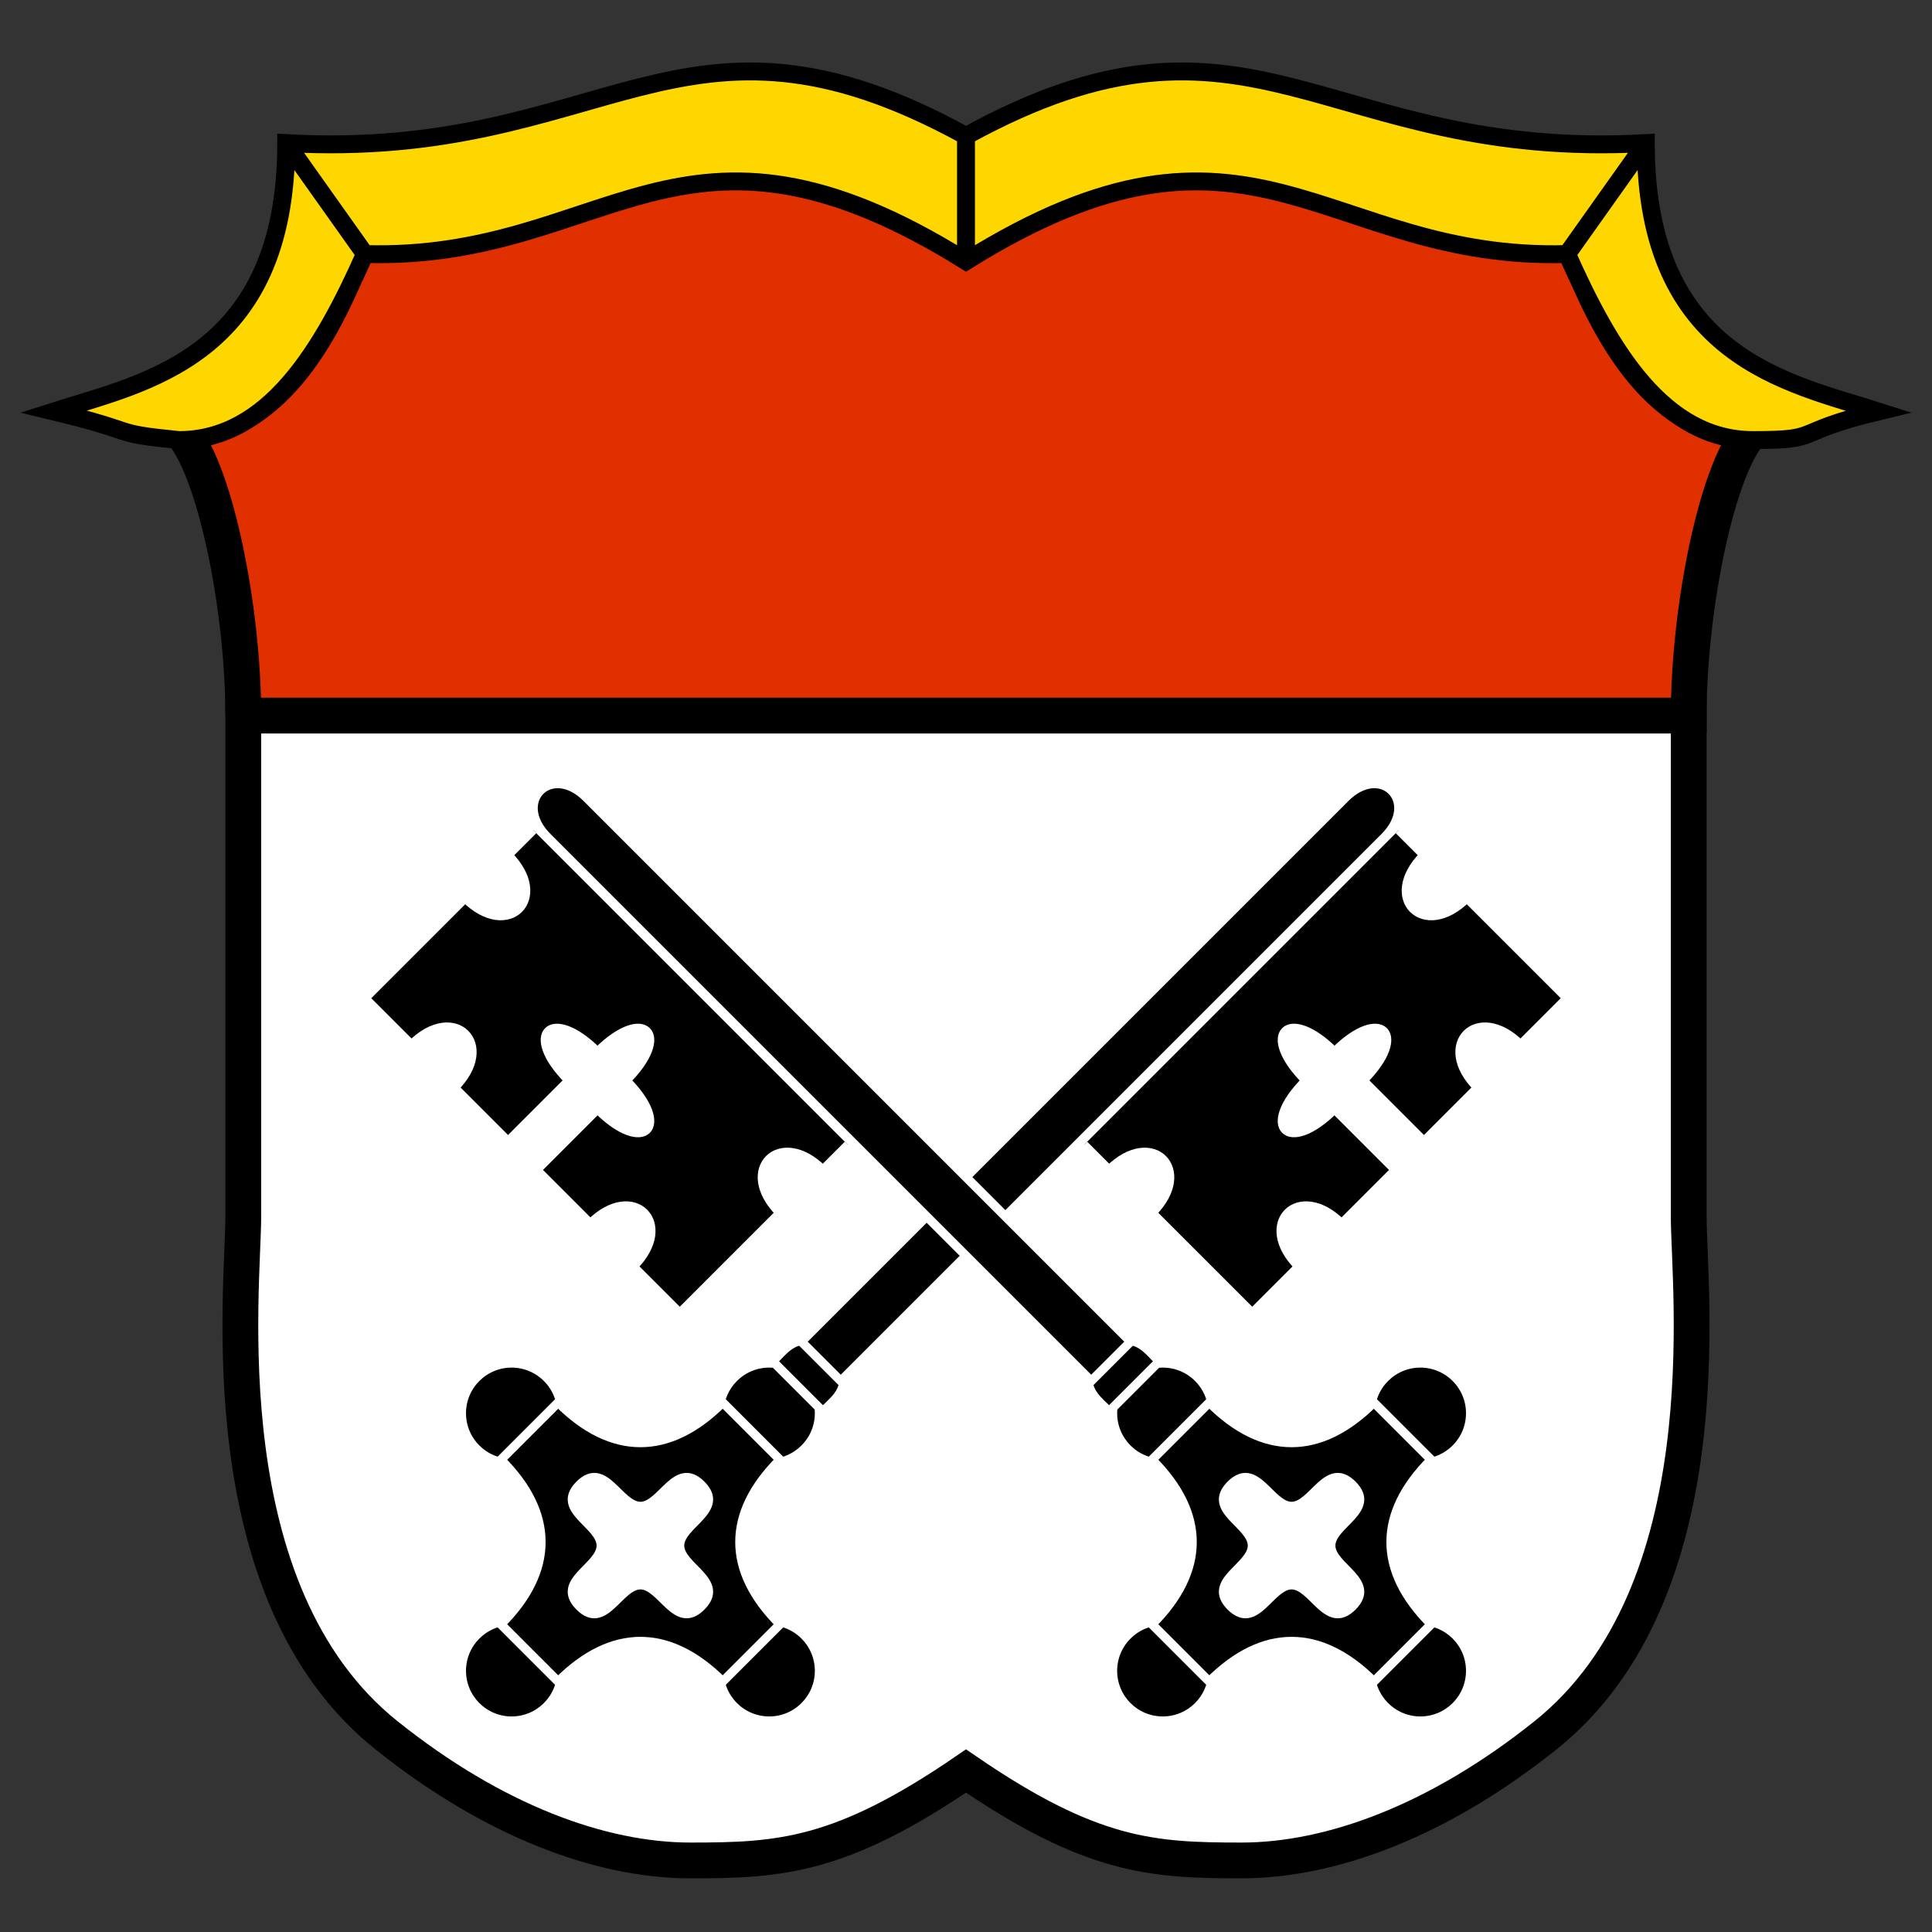 <?xml version="1.0" encoding="UTF-8" standalone="no"?>
<svg
   xmlns:dc="http://purl.org/dc/elements/1.1/"
   xmlns:cc="http://creativecommons.org/ns#"
   xmlns:rdf="http://www.w3.org/1999/02/22-rdf-syntax-ns#"
   xmlns:svg="http://www.w3.org/2000/svg"
   xmlns="http://www.w3.org/2000/svg"
   xmlns:xlink="http://www.w3.org/1999/xlink"
   version="1.1"
   id="svg2"
   viewBox="0 0 540 540"
   height="540"
   width="540">
  <rect x="0" y="0" width="540" height="540" fill="#333333" stroke="none"/>
  <defs id="difinoj">
    <g id="shlosilo" style="stroke: #fff; stroke-width: 2.5px; fill: #000;">
            <circle id="shlosilo1_cirklo1" r="14" cx="325" cy="395" />
            <circle id="shlosilo1_cirklo2" r="14" cx="397" cy="395" />
            <circle id="shlosilo1_cirklo3" r="14" cx="397" cy="467" />
            <circle id="shlosilo1_cirklo4" r="14" cx="325" cy="467" />
            <path id="shlosilo_tenilo"
		d="M322,408  l  16,-16  c  15, 15  31, 15  46, 0
		             l  16, 16  c -15, 15 -15, 31  0, 46
		             l -16, 16  c -15,-15 -31,-15 -46, 0
		             l -16,-16  c  15,-15  15,-31  0,-46"
	    />
            <path id="shlosilo_kruco"
		style="fill: #fff;"
		d="M361,421   c  6, 0  10,-13  17, -6
		              c  7, 7  -6, 11  -6, 17
		              c  0, 6  13, 10   6, 17
		              c -7, 7 -11, -6 -17, -6
		              c -6, 0 -10, 13 -17,  6
		              c -7,-7   6,-11   6,-17
		              c  0,-6 -13,-10  -6,-17
		              c  7,-7  11,  6  17,  6"
	    />
            <path id="shlosilo_stango_1"
		d="M310.0,394.5  c  -3, -3 -6,-5 -6,-10 l  10,-10
		                 c   5,  0  7, 3 10,  6 l -12, 12 z"
	    />
            <path id="shlosilo_stango_2"
		d="M153.0,234.0  c -10,-10 1,-21 11,-11 l 152,152
		                 l -11,11 l -152,-152"
	    />
            <path id="shlosilo_alo"
		d="M237.0,320.0  l -7, 7   c -12,-12 -24,  0 -12, 12  l -28, 28
		                 l -13,-13 c  12,-12   0,-24 -12,-12  l -15,-15
		                 l  17,-17 c  13, 13  21,  5   8, -8
		                           c  13,-13   5,-21  -8, -8
		                           c -13,-13 -21, -5  -8,  8  l -17, 17
		                 l -15,-15 c  12,-12   0,-24 -12,-12  l -13,-13
		                 l  28,-28 c  12, 12  24,  0  12,-12  l   7, -7"
	    />
    </g>
  </defs>


  <g
     style="fill-opacity:1.0;stroke-opacity:1.0;stroke:#000;"
     id="blazono">
	<rect   id="kadro" x="1" y="1" width="539" height="539" style="stroke-width: 0px; fill: none;"/>
	<path	id="blanka_kampo"
		style="stroke-width:10px; fill:#fff;"
		d="M68,200 L 472,200 C 472,300 472,300 472,340
 		                     C 472,360 482,445 432,485
 		                     C 402,509 372,520 347,520
                                     C 322,520 305,519 270,495
		                     C 235,519 218,520 193,520
		                     C 168,520 138,509 108,485
		                     C  58,445  68,360  68,340
		                     C  68,300  68,300  68,300 z"
	/>
	<path	id="rugha_kampo"
		style="stroke-width:10px; fill:#e03000;"
		d="M68,200 L 472,200 C 472,170 480,130 490,120
		                     C 465,120 450, 95 440, 68
		                     C 370, 70 350, 20 270, 69
		                     C 190, 20 170, 70 100, 68
		                     C  90, 95  75,120  50,120
		                     C  60,130  68,170  68,200"
	/>
	<path 	id="flava_strio"
		style="stroke-width: 5px; fill:#ffd700;"
		d="M490,123  C 465,123 450, 98 438, 71
		             L 460,40         L 438,71
		             C 370, 73 350, 23 270, 73
		             C 190, 23 170, 73 102, 71
		             L  80,40         L 102,71
		             C  90, 98  75,123  50,123
		             C  30,121  40,121  15,115
		             C  40,107  80,100  80, 40
		             C 170, 45 190, -6 270, 38
		             L 270,73        L 270, 38
		             C 350, -6 370, 45 460, 40
		             C 460,100 500,107 525,115
		             C 500,121 510,123 490,123"

	/>

	<use xlink:href="#shlosilo" transform="scale(-1,1) translate(-540,0)"/>
	<use xlink:href="#shlosilo" transform="scale( 1,1) translate(0,0"/>
  </g>
</svg>
